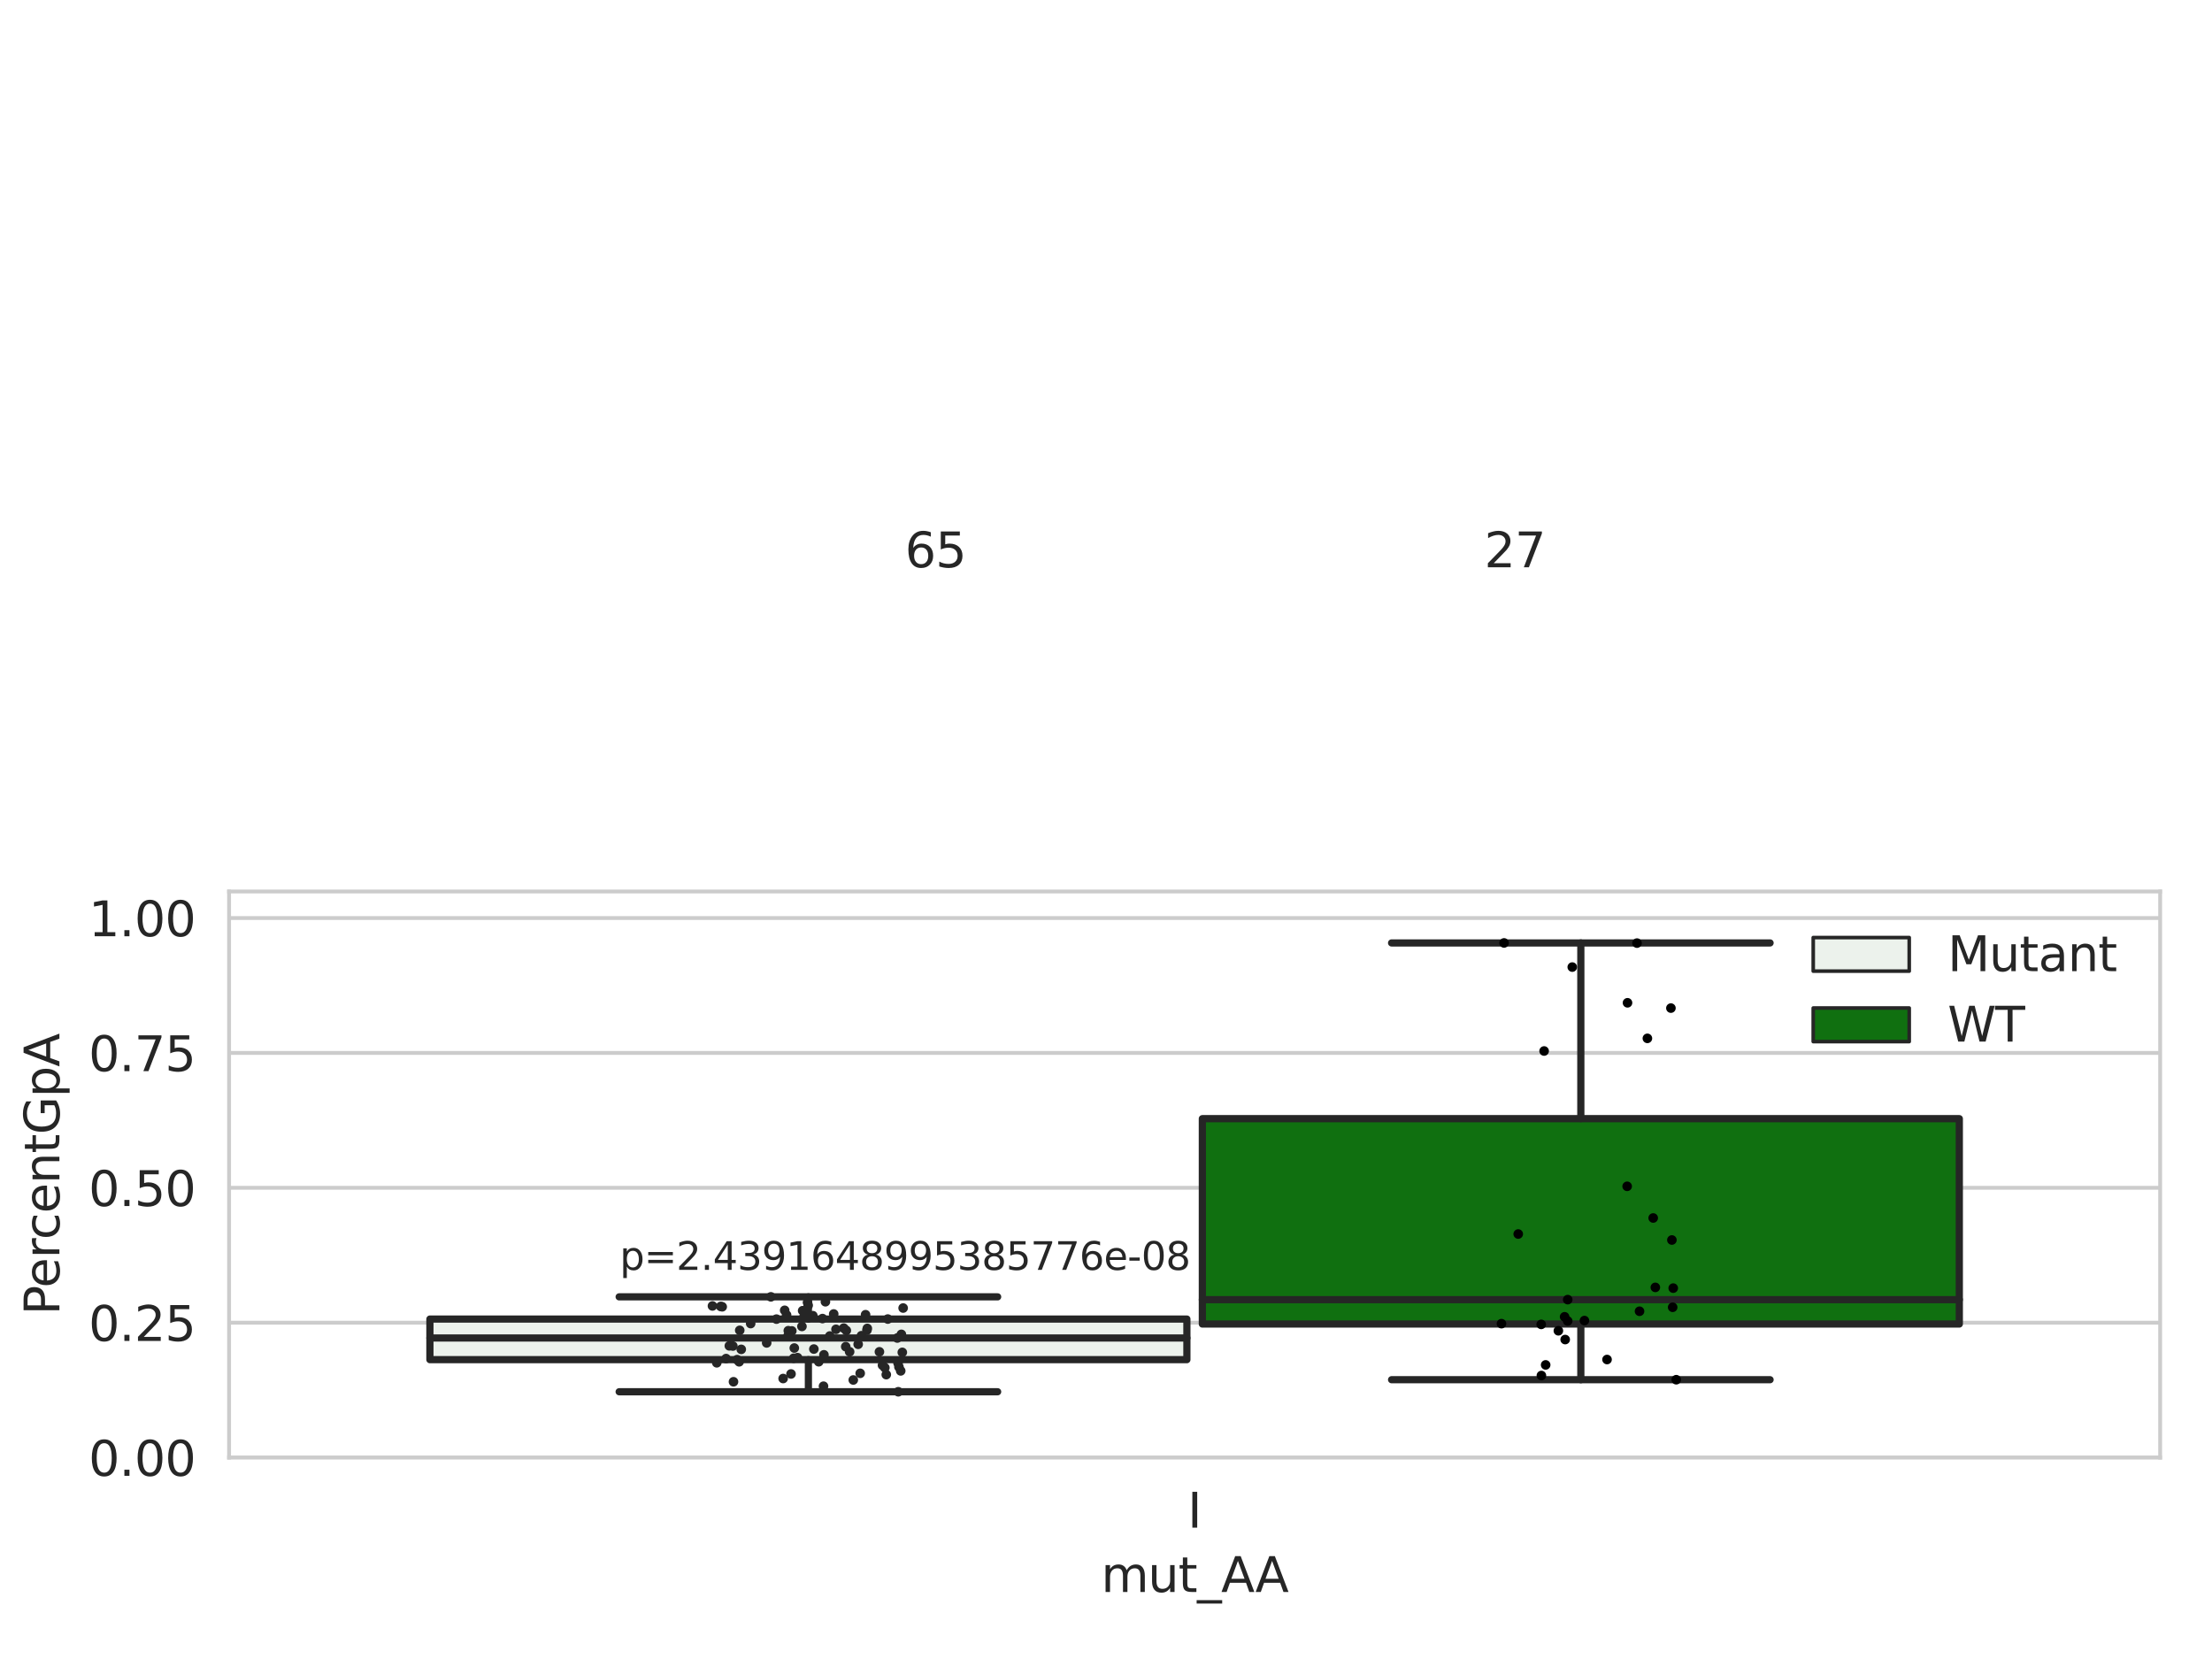 <?xml version="1.0" encoding="utf-8" standalone="no"?>
<!DOCTYPE svg PUBLIC "-//W3C//DTD SVG 1.1//EN"
  "http://www.w3.org/Graphics/SVG/1.1/DTD/svg11.dtd">
<svg xmlns:xlink="http://www.w3.org/1999/xlink" width="460.8pt" height="345.6pt" viewBox="0 0 460.8 345.6" xmlns="http://www.w3.org/2000/svg" version="1.1">
 <defs>
  <style type="text/css">*{stroke-linejoin: round; stroke-linecap: butt}</style>
 </defs>
 <g id="figure_1">
  <g id="patch_1">
   <path d="M 0 345.6 
L 460.8 345.6 
L 460.8 0 
L 0 0 
z
" style="fill: #ffffff"/>
  </g>
  <g id="axes_1">
   <g id="patch_2">
    <path d="M 47.72 303.64 
L 450 303.64 
L 450 185.711 
L 47.72 185.711 
z
" style="fill: #ffffff"/>
   </g>
   <g id="matplotlib.axis_1">
    <g id="xtick_1">
     <g id="text_1">
      <!-- I -->
      <g style="fill: #262626" transform="translate(247.385 318.238)scale(0.1 -0.1)">
       <defs>
        <path id="DejaVuSans-49" d="M 628 4666 
L 1259 4666 
L 1259 0 
L 628 0 
L 628 4666 
z
" transform="scale(0.016)"/>
       </defs>
       <use xlink:href="#DejaVuSans-49"/>
      </g>
     </g>
    </g>
    <g id="text_2">
     <!-- mut_AA -->
     <g style="fill: #262626" transform="translate(229.383 331.638)scale(0.1 -0.1)">
      <defs>
       <path id="DejaVuSans-6d" d="M 3328 2828 
Q 3544 3216 3844 3400 
Q 4144 3584 4550 3584 
Q 5097 3584 5394 3201 
Q 5691 2819 5691 2113 
L 5691 0 
L 5113 0 
L 5113 2094 
Q 5113 2597 4934 2840 
Q 4756 3084 4391 3084 
Q 3944 3084 3684 2787 
Q 3425 2491 3425 1978 
L 3425 0 
L 2847 0 
L 2847 2094 
Q 2847 2600 2669 2842 
Q 2491 3084 2119 3084 
Q 1678 3084 1418 2786 
Q 1159 2488 1159 1978 
L 1159 0 
L 581 0 
L 581 3500 
L 1159 3500 
L 1159 2956 
Q 1356 3278 1631 3431 
Q 1906 3584 2284 3584 
Q 2666 3584 2933 3390 
Q 3200 3197 3328 2828 
z
" transform="scale(0.016)"/>
       <path id="DejaVuSans-75" d="M 544 1381 
L 544 3500 
L 1119 3500 
L 1119 1403 
Q 1119 906 1312 657 
Q 1506 409 1894 409 
Q 2359 409 2629 706 
Q 2900 1003 2900 1516 
L 2900 3500 
L 3475 3500 
L 3475 0 
L 2900 0 
L 2900 538 
Q 2691 219 2414 64 
Q 2138 -91 1772 -91 
Q 1169 -91 856 284 
Q 544 659 544 1381 
z
M 1991 3584 
L 1991 3584 
z
" transform="scale(0.016)"/>
       <path id="DejaVuSans-74" d="M 1172 4494 
L 1172 3500 
L 2356 3500 
L 2356 3053 
L 1172 3053 
L 1172 1153 
Q 1172 725 1289 603 
Q 1406 481 1766 481 
L 2356 481 
L 2356 0 
L 1766 0 
Q 1100 0 847 248 
Q 594 497 594 1153 
L 594 3053 
L 172 3053 
L 172 3500 
L 594 3500 
L 594 4494 
L 1172 4494 
z
" transform="scale(0.016)"/>
       <path id="DejaVuSans-5f" d="M 3263 -1063 
L 3263 -1509 
L -63 -1509 
L -63 -1063 
L 3263 -1063 
z
" transform="scale(0.016)"/>
       <path id="DejaVuSans-41" d="M 2188 4044 
L 1331 1722 
L 3047 1722 
L 2188 4044 
z
M 1831 4666 
L 2547 4666 
L 4325 0 
L 3669 0 
L 3244 1197 
L 1141 1197 
L 716 0 
L 50 0 
L 1831 4666 
z
" transform="scale(0.016)"/>
      </defs>
      <use xlink:href="#DejaVuSans-6d"/>
      <use xlink:href="#DejaVuSans-75" x="97.412"/>
      <use xlink:href="#DejaVuSans-74" x="160.791"/>
      <use xlink:href="#DejaVuSans-5f" x="200"/>
      <use xlink:href="#DejaVuSans-41" x="250"/>
      <use xlink:href="#DejaVuSans-41" x="321.158"/>
     </g>
    </g>
   </g>
   <g id="matplotlib.axis_2">
    <g id="ytick_1">
     <g id="line2d_1">
      <path d="M 47.72 303.64 
L 450 303.64 
" clip-path="url(#pd5513a6b44)" style="fill: none; stroke: #cccccc; stroke-width: 0.8; stroke-linecap: round"/>
     </g>
     <g id="text_3">
      <!-- 0.00 -->
      <g style="fill: #262626" transform="translate(18.454 307.439)scale(0.1 -0.1)">
       <defs>
        <path id="DejaVuSans-30" d="M 2034 4250 
Q 1547 4250 1301 3770 
Q 1056 3291 1056 2328 
Q 1056 1369 1301 889 
Q 1547 409 2034 409 
Q 2525 409 2770 889 
Q 3016 1369 3016 2328 
Q 3016 3291 2770 3770 
Q 2525 4250 2034 4250 
z
M 2034 4750 
Q 2819 4750 3233 4129 
Q 3647 3509 3647 2328 
Q 3647 1150 3233 529 
Q 2819 -91 2034 -91 
Q 1250 -91 836 529 
Q 422 1150 422 2328 
Q 422 3509 836 4129 
Q 1250 4750 2034 4750 
z
" transform="scale(0.016)"/>
        <path id="DejaVuSans-2e" d="M 684 794 
L 1344 794 
L 1344 0 
L 684 0 
L 684 794 
z
" transform="scale(0.016)"/>
       </defs>
       <use xlink:href="#DejaVuSans-30"/>
       <use xlink:href="#DejaVuSans-2e" x="63.623"/>
       <use xlink:href="#DejaVuSans-30" x="95.41"/>
       <use xlink:href="#DejaVuSans-30" x="159.033"/>
      </g>
     </g>
    </g>
    <g id="ytick_2">
     <g id="line2d_2">
      <path d="M 47.72 275.54 
L 450 275.54 
" clip-path="url(#pd5513a6b44)" style="fill: none; stroke: #cccccc; stroke-width: 0.8; stroke-linecap: round"/>
     </g>
     <g id="text_4">
      <!-- 0.25 -->
      <g style="fill: #262626" transform="translate(18.454 279.339)scale(0.1 -0.1)">
       <defs>
        <path id="DejaVuSans-32" d="M 1228 531 
L 3431 531 
L 3431 0 
L 469 0 
L 469 531 
Q 828 903 1448 1529 
Q 2069 2156 2228 2338 
Q 2531 2678 2651 2914 
Q 2772 3150 2772 3378 
Q 2772 3750 2511 3984 
Q 2250 4219 1831 4219 
Q 1534 4219 1204 4116 
Q 875 4013 500 3803 
L 500 4441 
Q 881 4594 1212 4672 
Q 1544 4750 1819 4750 
Q 2544 4750 2975 4387 
Q 3406 4025 3406 3419 
Q 3406 3131 3298 2873 
Q 3191 2616 2906 2266 
Q 2828 2175 2409 1742 
Q 1991 1309 1228 531 
z
" transform="scale(0.016)"/>
        <path id="DejaVuSans-35" d="M 691 4666 
L 3169 4666 
L 3169 4134 
L 1269 4134 
L 1269 2991 
Q 1406 3038 1543 3061 
Q 1681 3084 1819 3084 
Q 2600 3084 3056 2656 
Q 3513 2228 3513 1497 
Q 3513 744 3044 326 
Q 2575 -91 1722 -91 
Q 1428 -91 1123 -41 
Q 819 9 494 109 
L 494 744 
Q 775 591 1075 516 
Q 1375 441 1709 441 
Q 2250 441 2565 725 
Q 2881 1009 2881 1497 
Q 2881 1984 2565 2268 
Q 2250 2553 1709 2553 
Q 1456 2553 1204 2497 
Q 953 2441 691 2322 
L 691 4666 
z
" transform="scale(0.016)"/>
       </defs>
       <use xlink:href="#DejaVuSans-30"/>
       <use xlink:href="#DejaVuSans-2e" x="63.623"/>
       <use xlink:href="#DejaVuSans-32" x="95.41"/>
       <use xlink:href="#DejaVuSans-35" x="159.033"/>
      </g>
     </g>
    </g>
    <g id="ytick_3">
     <g id="line2d_3">
      <path d="M 47.72 247.44 
L 450 247.44 
" clip-path="url(#pd5513a6b44)" style="fill: none; stroke: #cccccc; stroke-width: 0.8; stroke-linecap: round"/>
     </g>
     <g id="text_5">
      <!-- 0.50 -->
      <g style="fill: #262626" transform="translate(18.454 251.239)scale(0.1 -0.1)">
       <use xlink:href="#DejaVuSans-30"/>
       <use xlink:href="#DejaVuSans-2e" x="63.623"/>
       <use xlink:href="#DejaVuSans-35" x="95.41"/>
       <use xlink:href="#DejaVuSans-30" x="159.033"/>
      </g>
     </g>
    </g>
    <g id="ytick_4">
     <g id="line2d_4">
      <path d="M 47.72 219.34 
L 450 219.34 
" clip-path="url(#pd5513a6b44)" style="fill: none; stroke: #cccccc; stroke-width: 0.8; stroke-linecap: round"/>
     </g>
     <g id="text_6">
      <!-- 0.75 -->
      <g style="fill: #262626" transform="translate(18.454 223.139)scale(0.1 -0.1)">
       <defs>
        <path id="DejaVuSans-37" d="M 525 4666 
L 3525 4666 
L 3525 4397 
L 1831 0 
L 1172 0 
L 2766 4134 
L 525 4134 
L 525 4666 
z
" transform="scale(0.016)"/>
       </defs>
       <use xlink:href="#DejaVuSans-30"/>
       <use xlink:href="#DejaVuSans-2e" x="63.623"/>
       <use xlink:href="#DejaVuSans-37" x="95.41"/>
       <use xlink:href="#DejaVuSans-35" x="159.033"/>
      </g>
     </g>
    </g>
    <g id="ytick_5">
     <g id="line2d_5">
      <path d="M 47.72 191.24 
L 450 191.24 
" clip-path="url(#pd5513a6b44)" style="fill: none; stroke: #cccccc; stroke-width: 0.8; stroke-linecap: round"/>
     </g>
     <g id="text_7">
      <!-- 1.00 -->
      <g style="fill: #262626" transform="translate(18.454 195.039)scale(0.1 -0.1)">
       <defs>
        <path id="DejaVuSans-31" d="M 794 531 
L 1825 531 
L 1825 4091 
L 703 3866 
L 703 4441 
L 1819 4666 
L 2450 4666 
L 2450 531 
L 3481 531 
L 3481 0 
L 794 0 
L 794 531 
z
" transform="scale(0.016)"/>
       </defs>
       <use xlink:href="#DejaVuSans-31"/>
       <use xlink:href="#DejaVuSans-2e" x="63.623"/>
       <use xlink:href="#DejaVuSans-30" x="95.41"/>
       <use xlink:href="#DejaVuSans-30" x="159.033"/>
      </g>
     </g>
    </g>
    <g id="text_8">
     <!-- PercentGpA -->
     <g style="fill: #262626" transform="translate(12.375 273.952)rotate(-90)scale(0.1 -0.1)">
      <defs>
       <path id="DejaVuSans-50" d="M 1259 4147 
L 1259 2394 
L 2053 2394 
Q 2494 2394 2734 2622 
Q 2975 2850 2975 3272 
Q 2975 3691 2734 3919 
Q 2494 4147 2053 4147 
L 1259 4147 
z
M 628 4666 
L 2053 4666 
Q 2838 4666 3239 4311 
Q 3641 3956 3641 3272 
Q 3641 2581 3239 2228 
Q 2838 1875 2053 1875 
L 1259 1875 
L 1259 0 
L 628 0 
L 628 4666 
z
" transform="scale(0.016)"/>
       <path id="DejaVuSans-65" d="M 3597 1894 
L 3597 1613 
L 953 1613 
Q 991 1019 1311 708 
Q 1631 397 2203 397 
Q 2534 397 2845 478 
Q 3156 559 3463 722 
L 3463 178 
Q 3153 47 2828 -22 
Q 2503 -91 2169 -91 
Q 1331 -91 842 396 
Q 353 884 353 1716 
Q 353 2575 817 3079 
Q 1281 3584 2069 3584 
Q 2775 3584 3186 3129 
Q 3597 2675 3597 1894 
z
M 3022 2063 
Q 3016 2534 2758 2815 
Q 2500 3097 2075 3097 
Q 1594 3097 1305 2825 
Q 1016 2553 972 2059 
L 3022 2063 
z
" transform="scale(0.016)"/>
       <path id="DejaVuSans-72" d="M 2631 2963 
Q 2534 3019 2420 3045 
Q 2306 3072 2169 3072 
Q 1681 3072 1420 2755 
Q 1159 2438 1159 1844 
L 1159 0 
L 581 0 
L 581 3500 
L 1159 3500 
L 1159 2956 
Q 1341 3275 1631 3429 
Q 1922 3584 2338 3584 
Q 2397 3584 2469 3576 
Q 2541 3569 2628 3553 
L 2631 2963 
z
" transform="scale(0.016)"/>
       <path id="DejaVuSans-63" d="M 3122 3366 
L 3122 2828 
Q 2878 2963 2633 3030 
Q 2388 3097 2138 3097 
Q 1578 3097 1268 2742 
Q 959 2388 959 1747 
Q 959 1106 1268 751 
Q 1578 397 2138 397 
Q 2388 397 2633 464 
Q 2878 531 3122 666 
L 3122 134 
Q 2881 22 2623 -34 
Q 2366 -91 2075 -91 
Q 1284 -91 818 406 
Q 353 903 353 1747 
Q 353 2603 823 3093 
Q 1294 3584 2113 3584 
Q 2378 3584 2631 3529 
Q 2884 3475 3122 3366 
z
" transform="scale(0.016)"/>
       <path id="DejaVuSans-6e" d="M 3513 2113 
L 3513 0 
L 2938 0 
L 2938 2094 
Q 2938 2591 2744 2837 
Q 2550 3084 2163 3084 
Q 1697 3084 1428 2787 
Q 1159 2491 1159 1978 
L 1159 0 
L 581 0 
L 581 3500 
L 1159 3500 
L 1159 2956 
Q 1366 3272 1645 3428 
Q 1925 3584 2291 3584 
Q 2894 3584 3203 3211 
Q 3513 2838 3513 2113 
z
" transform="scale(0.016)"/>
       <path id="DejaVuSans-47" d="M 3809 666 
L 3809 1919 
L 2778 1919 
L 2778 2438 
L 4434 2438 
L 4434 434 
Q 4069 175 3628 42 
Q 3188 -91 2688 -91 
Q 1594 -91 976 548 
Q 359 1188 359 2328 
Q 359 3472 976 4111 
Q 1594 4750 2688 4750 
Q 3144 4750 3555 4637 
Q 3966 4525 4313 4306 
L 4313 3634 
Q 3963 3931 3569 4081 
Q 3175 4231 2741 4231 
Q 1884 4231 1454 3753 
Q 1025 3275 1025 2328 
Q 1025 1384 1454 906 
Q 1884 428 2741 428 
Q 3075 428 3337 486 
Q 3600 544 3809 666 
z
" transform="scale(0.016)"/>
       <path id="DejaVuSans-70" d="M 1159 525 
L 1159 -1331 
L 581 -1331 
L 581 3500 
L 1159 3500 
L 1159 2969 
Q 1341 3281 1617 3432 
Q 1894 3584 2278 3584 
Q 2916 3584 3314 3078 
Q 3713 2572 3713 1747 
Q 3713 922 3314 415 
Q 2916 -91 2278 -91 
Q 1894 -91 1617 61 
Q 1341 213 1159 525 
z
M 3116 1747 
Q 3116 2381 2855 2742 
Q 2594 3103 2138 3103 
Q 1681 3103 1420 2742 
Q 1159 2381 1159 1747 
Q 1159 1113 1420 752 
Q 1681 391 2138 391 
Q 2594 391 2855 752 
Q 3116 1113 3116 1747 
z
" transform="scale(0.016)"/>
      </defs>
      <use xlink:href="#DejaVuSans-50"/>
      <use xlink:href="#DejaVuSans-65" x="56.678"/>
      <use xlink:href="#DejaVuSans-72" x="118.201"/>
      <use xlink:href="#DejaVuSans-63" x="157.064"/>
      <use xlink:href="#DejaVuSans-65" x="212.045"/>
      <use xlink:href="#DejaVuSans-6e" x="273.568"/>
      <use xlink:href="#DejaVuSans-74" x="336.947"/>
      <use xlink:href="#DejaVuSans-47" x="376.156"/>
      <use xlink:href="#DejaVuSans-70" x="453.646"/>
      <use xlink:href="#DejaVuSans-41" x="517.123"/>
     </g>
    </g>
   </g>
   <g id="patch_3">
    <path d="M 89.557 283.242 
L 247.251 283.242 
L 247.251 274.783 
L 89.557 274.783 
L 89.557 283.242 
z
" clip-path="url(#pd5513a6b44)" style="fill: #ecf2ec; stroke: #262626; stroke-width: 1.5; stroke-linejoin: miter"/>
   </g>
   <g id="patch_4">
    <path d="M 250.469 275.819 
L 408.163 275.819 
L 408.163 233.036 
L 250.469 233.036 
L 250.469 275.819 
z
" clip-path="url(#pd5513a6b44)" style="fill: #107010; stroke: #262626; stroke-width: 1.5; stroke-linejoin: miter"/>
   </g>
   <g id="patch_5">
    <path d="M 248.86 303.64 
L 248.86 303.64 
L 248.86 303.64 
L 248.86 303.64 
z
" clip-path="url(#pd5513a6b44)" style="fill: #ecf2ec; stroke: #262626; stroke-width: 0.75; stroke-linejoin: miter"/>
   </g>
   <g id="patch_6">
    <path d="M 248.86 303.64 
L 248.86 303.64 
L 248.86 303.64 
L 248.86 303.64 
z
" clip-path="url(#pd5513a6b44)" style="fill: #107010; stroke: #262626; stroke-width: 0.75; stroke-linejoin: miter"/>
   </g>
   <g id="PathCollection_1"/>
   <g id="PathCollection_2"/>
   <g id="line2d_6">
    <path d="M 168.404 283.242 
L 168.404 289.929 
" clip-path="url(#pd5513a6b44)" style="fill: none; stroke: #262626; stroke-width: 1.5; stroke-linecap: round"/>
   </g>
   <g id="line2d_7">
    <path d="M 168.404 274.783 
L 168.404 270.157 
" clip-path="url(#pd5513a6b44)" style="fill: none; stroke: #262626; stroke-width: 1.5; stroke-linecap: round"/>
   </g>
   <g id="line2d_8">
    <path d="M 128.981 289.929 
L 207.827 289.929 
" clip-path="url(#pd5513a6b44)" style="fill: none; stroke: #262626; stroke-width: 1.5; stroke-linecap: round"/>
   </g>
   <g id="line2d_9">
    <path d="M 128.981 270.157 
L 207.827 270.157 
" clip-path="url(#pd5513a6b44)" style="fill: none; stroke: #262626; stroke-width: 1.5; stroke-linecap: round"/>
   </g>
   <g id="line2d_10"/>
   <g id="line2d_11">
    <path d="M 329.316 275.819 
L 329.316 287.418 
" clip-path="url(#pd5513a6b44)" style="fill: none; stroke: #262626; stroke-width: 1.5; stroke-linecap: round"/>
   </g>
   <g id="line2d_12">
    <path d="M 329.316 233.036 
L 329.316 196.431 
" clip-path="url(#pd5513a6b44)" style="fill: none; stroke: #262626; stroke-width: 1.5; stroke-linecap: round"/>
   </g>
   <g id="line2d_13">
    <path d="M 289.893 287.418 
L 368.739 287.418 
" clip-path="url(#pd5513a6b44)" style="fill: none; stroke: #262626; stroke-width: 1.5; stroke-linecap: round"/>
   </g>
   <g id="line2d_14">
    <path d="M 289.893 196.431 
L 368.739 196.431 
" clip-path="url(#pd5513a6b44)" style="fill: none; stroke: #262626; stroke-width: 1.5; stroke-linecap: round"/>
   </g>
   <g id="line2d_15"/>
   <g id="line2d_16">
    <path d="M 89.557 278.732 
L 247.251 278.732 
" clip-path="url(#pd5513a6b44)" style="fill: none; stroke: #262626; stroke-width: 1.5; stroke-linecap: round"/>
   </g>
   <g id="line2d_17">
    <path d="M 250.469 270.738 
L 408.163 270.738 
" clip-path="url(#pd5513a6b44)" style="fill: none; stroke: #262626; stroke-width: 1.5; stroke-linecap: round"/>
   </g>
   <g id="patch_7">
    <path d="M 47.72 303.64 
L 47.72 185.711 
" style="fill: none; stroke: #cccccc; stroke-width: 0.8; stroke-linejoin: miter; stroke-linecap: square"/>
   </g>
   <g id="patch_8">
    <path d="M 450 303.64 
L 450 185.711 
" style="fill: none; stroke: #cccccc; stroke-width: 0.8; stroke-linejoin: miter; stroke-linecap: square"/>
   </g>
   <g id="patch_9">
    <path d="M 47.72 303.64 
L 450 303.64 
" style="fill: none; stroke: #cccccc; stroke-width: 0.8; stroke-linejoin: miter; stroke-linecap: square"/>
   </g>
   <g id="patch_10">
    <path d="M 47.72 185.711 
L 450 185.711 
" style="fill: none; stroke: #cccccc; stroke-width: 0.8; stroke-linejoin: miter; stroke-linecap: square"/>
   </g>
   <g id="PathCollection_3">
    <defs>
     <path id="C0_0_e19b3f30ed" d="M 0 1 
C 0.265 1 0.52 0.895 0.707 0.707 
C 0.895 0.52 1 0.265 1 -0 
C 1 -0.265 0.895 -0.52 0.707 -0.707 
C 0.52 -0.895 0.265 -1 0 -1 
C -0.265 -1 -0.52 -0.895 -0.707 -0.707 
C -0.895 -0.52 -1 -0.265 -1 0 
C -1 0.265 -0.895 0.52 -0.707 0.707 
C -0.52 0.895 -0.265 1 0 1 
z
"/>
    </defs>
    <g clip-path="url(#pd5513a6b44)">
     <use xlink:href="#C0_0_e19b3f30ed" x="156.379" y="275.724" style="fill: #262626"/>
    </g>
    <g clip-path="url(#pd5513a6b44)">
     <use xlink:href="#C0_0_e19b3f30ed" x="172.862" y="278.312" style="fill: #262626"/>
    </g>
    <g clip-path="url(#pd5513a6b44)">
     <use xlink:href="#C0_0_e19b3f30ed" x="187.636" y="285.581" style="fill: #262626"/>
    </g>
    <g clip-path="url(#pd5513a6b44)">
     <use xlink:href="#C0_0_e19b3f30ed" x="164.948" y="277.257" style="fill: #262626"/>
    </g>
    <g clip-path="url(#pd5513a6b44)">
     <use xlink:href="#C0_0_e19b3f30ed" x="168.358" y="271.929" style="fill: #262626"/>
    </g>
    <g clip-path="url(#pd5513a6b44)">
     <use xlink:href="#C0_0_e19b3f30ed" x="187.966" y="281.723" style="fill: #262626"/>
    </g>
    <g clip-path="url(#pd5513a6b44)">
     <use xlink:href="#C0_0_e19b3f30ed" x="187.076" y="283.952" style="fill: #262626"/>
    </g>
    <g clip-path="url(#pd5513a6b44)">
     <use xlink:href="#C0_0_e19b3f30ed" x="176.183" y="280.537" style="fill: #262626"/>
    </g>
    <g clip-path="url(#pd5513a6b44)">
     <use xlink:href="#C0_0_e19b3f30ed" x="177.755" y="287.474" style="fill: #262626"/>
    </g>
    <g clip-path="url(#pd5513a6b44)">
     <use xlink:href="#C0_0_e19b3f30ed" x="180.677" y="276.734" style="fill: #262626"/>
    </g>
    <g clip-path="url(#pd5513a6b44)">
     <use xlink:href="#C0_0_e19b3f30ed" x="164.218" y="277.209" style="fill: #262626"/>
    </g>
    <g clip-path="url(#pd5513a6b44)">
     <use xlink:href="#C0_0_e19b3f30ed" x="173.676" y="273.725" style="fill: #262626"/>
    </g>
    <g clip-path="url(#pd5513a6b44)">
     <use xlink:href="#C0_0_e19b3f30ed" x="180.313" y="273.879" style="fill: #262626"/>
    </g>
    <g clip-path="url(#pd5513a6b44)">
     <use xlink:href="#C0_0_e19b3f30ed" x="150.137" y="272.155" style="fill: #262626"/>
    </g>
    <g clip-path="url(#pd5513a6b44)">
     <use xlink:href="#C0_0_e19b3f30ed" x="161.751" y="274.798" style="fill: #262626"/>
    </g>
    <g clip-path="url(#pd5513a6b44)">
     <use xlink:href="#C0_0_e19b3f30ed" x="167.429" y="274.446" style="fill: #262626"/>
    </g>
    <g clip-path="url(#pd5513a6b44)">
     <use xlink:href="#C0_0_e19b3f30ed" x="160.587" y="270.157" style="fill: #262626"/>
    </g>
    <g clip-path="url(#pd5513a6b44)">
     <use xlink:href="#C0_0_e19b3f30ed" x="184.946" y="274.783" style="fill: #262626"/>
    </g>
    <g clip-path="url(#pd5513a6b44)">
     <use xlink:href="#C0_0_e19b3f30ed" x="153.983" y="283.687" style="fill: #262626"/>
    </g>
    <g clip-path="url(#pd5513a6b44)">
     <use xlink:href="#C0_0_e19b3f30ed" x="168.222" y="271.323" style="fill: #262626"/>
    </g>
    <g clip-path="url(#pd5513a6b44)">
     <use xlink:href="#C0_0_e19b3f30ed" x="180.597" y="277.102" style="fill: #262626"/>
    </g>
    <g clip-path="url(#pd5513a6b44)">
     <use xlink:href="#C0_0_e19b3f30ed" x="163.141" y="287.173" style="fill: #262626"/>
    </g>
    <g clip-path="url(#pd5513a6b44)">
     <use xlink:href="#C0_0_e19b3f30ed" x="183.2" y="281.606" style="fill: #262626"/>
    </g>
    <g clip-path="url(#pd5513a6b44)">
     <use xlink:href="#C0_0_e19b3f30ed" x="174.153" y="276.92" style="fill: #262626"/>
    </g>
    <g clip-path="url(#pd5513a6b44)">
     <use xlink:href="#C0_0_e19b3f30ed" x="153.562" y="283.242" style="fill: #262626"/>
    </g>
    <g clip-path="url(#pd5513a6b44)">
     <use xlink:href="#C0_0_e19b3f30ed" x="164.784" y="286.22" style="fill: #262626"/>
    </g>
    <g clip-path="url(#pd5513a6b44)">
     <use xlink:href="#C0_0_e19b3f30ed" x="179.194" y="286.088" style="fill: #262626"/>
    </g>
    <g clip-path="url(#pd5513a6b44)">
     <use xlink:href="#C0_0_e19b3f30ed" x="165.337" y="282.947" style="fill: #262626"/>
    </g>
    <g clip-path="url(#pd5513a6b44)">
     <use xlink:href="#C0_0_e19b3f30ed" x="179.449" y="278.253" style="fill: #262626"/>
    </g>
    <g clip-path="url(#pd5513a6b44)">
     <use xlink:href="#C0_0_e19b3f30ed" x="169.543" y="281.03" style="fill: #262626"/>
    </g>
    <g clip-path="url(#pd5513a6b44)">
     <use xlink:href="#C0_0_e19b3f30ed" x="163.462" y="272.961" style="fill: #262626"/>
    </g>
    <g clip-path="url(#pd5513a6b44)">
     <use xlink:href="#C0_0_e19b3f30ed" x="151.935" y="280.364" style="fill: #262626"/>
    </g>
    <g clip-path="url(#pd5513a6b44)">
     <use xlink:href="#C0_0_e19b3f30ed" x="148.42" y="272.051" style="fill: #262626"/>
    </g>
    <g clip-path="url(#pd5513a6b44)">
     <use xlink:href="#C0_0_e19b3f30ed" x="171.553" y="288.773" style="fill: #262626"/>
    </g>
    <g clip-path="url(#pd5513a6b44)">
     <use xlink:href="#C0_0_e19b3f30ed" x="164.154" y="278.298" style="fill: #262626"/>
    </g>
    <g clip-path="url(#pd5513a6b44)">
     <use xlink:href="#C0_0_e19b3f30ed" x="165.467" y="280.818" style="fill: #262626"/>
    </g>
    <g clip-path="url(#pd5513a6b44)">
     <use xlink:href="#C0_0_e19b3f30ed" x="184.627" y="286.36" style="fill: #262626"/>
    </g>
    <g clip-path="url(#pd5513a6b44)">
     <use xlink:href="#C0_0_e19b3f30ed" x="169.333" y="274.081" style="fill: #262626"/>
    </g>
    <g clip-path="url(#pd5513a6b44)">
     <use xlink:href="#C0_0_e19b3f30ed" x="186.926" y="278.732" style="fill: #262626"/>
    </g>
    <g clip-path="url(#pd5513a6b44)">
     <use xlink:href="#C0_0_e19b3f30ed" x="171.953" y="271.178" style="fill: #262626"/>
    </g>
    <g clip-path="url(#pd5513a6b44)">
     <use xlink:href="#C0_0_e19b3f30ed" x="167.207" y="273.041" style="fill: #262626"/>
    </g>
    <g clip-path="url(#pd5513a6b44)">
     <use xlink:href="#C0_0_e19b3f30ed" x="152.672" y="280.405" style="fill: #262626"/>
    </g>
    <g clip-path="url(#pd5513a6b44)">
     <use xlink:href="#C0_0_e19b3f30ed" x="152.8" y="287.845" style="fill: #262626"/>
    </g>
    <g clip-path="url(#pd5513a6b44)">
     <use xlink:href="#C0_0_e19b3f30ed" x="187.266" y="284.76" style="fill: #262626"/>
    </g>
    <g clip-path="url(#pd5513a6b44)">
     <use xlink:href="#C0_0_e19b3f30ed" x="171.641" y="282.232" style="fill: #262626"/>
    </g>
    <g clip-path="url(#pd5513a6b44)">
     <use xlink:href="#C0_0_e19b3f30ed" x="163.86" y="273.941" style="fill: #262626"/>
    </g>
    <g clip-path="url(#pd5513a6b44)">
     <use xlink:href="#C0_0_e19b3f30ed" x="187.775" y="277.97" style="fill: #262626"/>
    </g>
    <g clip-path="url(#pd5513a6b44)">
     <use xlink:href="#C0_0_e19b3f30ed" x="187.127" y="289.929" style="fill: #262626"/>
    </g>
    <g clip-path="url(#pd5513a6b44)">
     <use xlink:href="#C0_0_e19b3f30ed" x="167.06" y="276.321" style="fill: #262626"/>
    </g>
    <g clip-path="url(#pd5513a6b44)">
     <use xlink:href="#C0_0_e19b3f30ed" x="183.84" y="284.402" style="fill: #262626"/>
    </g>
    <g clip-path="url(#pd5513a6b44)">
     <use xlink:href="#C0_0_e19b3f30ed" x="176.993" y="281.598" style="fill: #262626"/>
    </g>
    <g clip-path="url(#pd5513a6b44)">
     <use xlink:href="#C0_0_e19b3f30ed" x="149.318" y="283.895" style="fill: #262626"/>
    </g>
    <g clip-path="url(#pd5513a6b44)">
     <use xlink:href="#C0_0_e19b3f30ed" x="166.145" y="282.821" style="fill: #262626"/>
    </g>
    <g clip-path="url(#pd5513a6b44)">
     <use xlink:href="#C0_0_e19b3f30ed" x="170.558" y="283.676" style="fill: #262626"/>
    </g>
    <g clip-path="url(#pd5513a6b44)">
     <use xlink:href="#C0_0_e19b3f30ed" x="151.259" y="283.016" style="fill: #262626"/>
    </g>
    <g clip-path="url(#pd5513a6b44)">
     <use xlink:href="#C0_0_e19b3f30ed" x="178.772" y="280.038" style="fill: #262626"/>
    </g>
    <g clip-path="url(#pd5513a6b44)">
     <use xlink:href="#C0_0_e19b3f30ed" x="154.101" y="277.134" style="fill: #262626"/>
    </g>
    <g clip-path="url(#pd5513a6b44)">
     <use xlink:href="#C0_0_e19b3f30ed" x="175.772" y="276.674" style="fill: #262626"/>
    </g>
    <g clip-path="url(#pd5513a6b44)">
     <use xlink:href="#C0_0_e19b3f30ed" x="184.332" y="284.913" style="fill: #262626"/>
    </g>
    <g clip-path="url(#pd5513a6b44)">
     <use xlink:href="#C0_0_e19b3f30ed" x="188.141" y="272.486" style="fill: #262626"/>
    </g>
    <g clip-path="url(#pd5513a6b44)">
     <use xlink:href="#C0_0_e19b3f30ed" x="154.415" y="281.096" style="fill: #262626"/>
    </g>
    <g clip-path="url(#pd5513a6b44)">
     <use xlink:href="#C0_0_e19b3f30ed" x="150.448" y="272.228" style="fill: #262626"/>
    </g>
    <g clip-path="url(#pd5513a6b44)">
     <use xlink:href="#C0_0_e19b3f30ed" x="159.712" y="279.754" style="fill: #262626"/>
    </g>
    <g clip-path="url(#pd5513a6b44)">
     <use xlink:href="#C0_0_e19b3f30ed" x="171.343" y="274.682" style="fill: #262626"/>
    </g>
    <g clip-path="url(#pd5513a6b44)">
     <use xlink:href="#C0_0_e19b3f30ed" x="176.303" y="277.163" style="fill: #262626"/>
    </g>
   </g>
   <g id="PathCollection_4">
    <defs>
     <path id="C1_0_8372e328c5" d="M 0 1 
C 0.265 1 0.52 0.895 0.707 0.707 
C 0.895 0.52 1 0.265 1 -0 
C 1 -0.265 0.895 -0.52 0.707 -0.707 
C 0.52 -0.895 0.265 -1 0 -1 
C -0.265 -1 -0.52 -0.895 -0.707 -0.707 
C -0.895 -0.52 -1 -0.265 -1 0 
C -1 0.265 -0.895 0.52 -0.707 0.707 
C -0.52 0.895 -0.265 1 0 1 
z
"/>
    </defs>
    <g clip-path="url(#pd5513a6b44)">
     <use xlink:href="#C1_0_8372e328c5" x="344.836" y="268.185"/>
    </g>
    <g clip-path="url(#pd5513a6b44)">
     <use xlink:href="#C1_0_8372e328c5" x="321.668" y="218.942"/>
    </g>
    <g clip-path="url(#pd5513a6b44)">
     <use xlink:href="#C1_0_8372e328c5" x="348.564" y="268.339"/>
    </g>
    <g clip-path="url(#pd5513a6b44)">
     <use xlink:href="#C1_0_8372e328c5" x="324.638" y="277.224"/>
    </g>
    <g clip-path="url(#pd5513a6b44)">
     <use xlink:href="#C1_0_8372e328c5" x="326.058" y="279.054"/>
    </g>
    <g clip-path="url(#pd5513a6b44)">
     <use xlink:href="#C1_0_8372e328c5" x="348.447" y="272.33"/>
    </g>
    <g clip-path="url(#pd5513a6b44)">
     <use xlink:href="#C1_0_8372e328c5" x="321.989" y="284.334"/>
    </g>
    <g clip-path="url(#pd5513a6b44)">
     <use xlink:href="#C1_0_8372e328c5" x="344.392" y="253.729"/>
    </g>
    <g clip-path="url(#pd5513a6b44)">
     <use xlink:href="#C1_0_8372e328c5" x="330.068" y="275.099"/>
    </g>
    <g clip-path="url(#pd5513a6b44)">
     <use xlink:href="#C1_0_8372e328c5" x="326.575" y="275.19"/>
    </g>
    <g clip-path="url(#pd5513a6b44)">
     <use xlink:href="#C1_0_8372e328c5" x="338.966" y="247.131"/>
    </g>
    <g clip-path="url(#pd5513a6b44)">
     <use xlink:href="#C1_0_8372e328c5" x="349.194" y="287.418"/>
    </g>
    <g clip-path="url(#pd5513a6b44)">
     <use xlink:href="#C1_0_8372e328c5" x="348.082" y="210.005"/>
    </g>
    <g clip-path="url(#pd5513a6b44)">
     <use xlink:href="#C1_0_8372e328c5" x="326.584" y="270.738"/>
    </g>
    <g clip-path="url(#pd5513a6b44)">
     <use xlink:href="#C1_0_8372e328c5" x="334.775" y="283.213"/>
    </g>
    <g clip-path="url(#pd5513a6b44)">
     <use xlink:href="#C1_0_8372e328c5" x="348.284" y="258.315"/>
    </g>
    <g clip-path="url(#pd5513a6b44)">
     <use xlink:href="#C1_0_8372e328c5" x="313.324" y="196.431"/>
    </g>
    <g clip-path="url(#pd5513a6b44)">
     <use xlink:href="#C1_0_8372e328c5" x="341.016" y="196.466"/>
    </g>
    <g clip-path="url(#pd5513a6b44)">
     <use xlink:href="#C1_0_8372e328c5" x="316.275" y="257.067"/>
    </g>
    <g clip-path="url(#pd5513a6b44)">
     <use xlink:href="#C1_0_8372e328c5" x="327.533" y="201.461"/>
    </g>
    <g clip-path="url(#pd5513a6b44)">
     <use xlink:href="#C1_0_8372e328c5" x="312.786" y="275.742"/>
    </g>
    <g clip-path="url(#pd5513a6b44)">
     <use xlink:href="#C1_0_8372e328c5" x="343.182" y="216.309"/>
    </g>
    <g clip-path="url(#pd5513a6b44)">
     <use xlink:href="#C1_0_8372e328c5" x="339.039" y="208.9"/>
    </g>
    <g clip-path="url(#pd5513a6b44)">
     <use xlink:href="#C1_0_8372e328c5" x="321.063" y="275.896"/>
    </g>
    <g clip-path="url(#pd5513a6b44)">
     <use xlink:href="#C1_0_8372e328c5" x="321.102" y="286.549"/>
    </g>
    <g clip-path="url(#pd5513a6b44)">
     <use xlink:href="#C1_0_8372e328c5" x="341.544" y="273.157"/>
    </g>
    <g clip-path="url(#pd5513a6b44)">
     <use xlink:href="#C1_0_8372e328c5" x="325.936" y="274.313"/>
    </g>
   </g>
   <g id="text_9">
    <!-- 65 -->
    <g style="fill: #262626" transform="translate(188.518 118.179)scale(0.1 -0.1)">
     <defs>
      <path id="DejaVuSans-36" d="M 2113 2584 
Q 1688 2584 1439 2293 
Q 1191 2003 1191 1497 
Q 1191 994 1439 701 
Q 1688 409 2113 409 
Q 2538 409 2786 701 
Q 3034 994 3034 1497 
Q 3034 2003 2786 2293 
Q 2538 2584 2113 2584 
z
M 3366 4563 
L 3366 3988 
Q 3128 4100 2886 4159 
Q 2644 4219 2406 4219 
Q 1781 4219 1451 3797 
Q 1122 3375 1075 2522 
Q 1259 2794 1537 2939 
Q 1816 3084 2150 3084 
Q 2853 3084 3261 2657 
Q 3669 2231 3669 1497 
Q 3669 778 3244 343 
Q 2819 -91 2113 -91 
Q 1303 -91 875 529 
Q 447 1150 447 2328 
Q 447 3434 972 4092 
Q 1497 4750 2381 4750 
Q 2619 4750 2861 4703 
Q 3103 4656 3366 4563 
z
" transform="scale(0.016)"/>
     </defs>
     <use xlink:href="#DejaVuSans-36"/>
     <use xlink:href="#DejaVuSans-35" x="63.623"/>
    </g>
   </g>
   <g id="text_10">
    <!-- p=2.4391648995385776e-08 -->
    <g style="fill: #262626" transform="translate(129.096 264.537)scale(0.08 -0.08)">
     <defs>
      <path id="DejaVuSans-3d" d="M 678 2906 
L 4684 2906 
L 4684 2381 
L 678 2381 
L 678 2906 
z
M 678 1631 
L 4684 1631 
L 4684 1100 
L 678 1100 
L 678 1631 
z
" transform="scale(0.016)"/>
      <path id="DejaVuSans-34" d="M 2419 4116 
L 825 1625 
L 2419 1625 
L 2419 4116 
z
M 2253 4666 
L 3047 4666 
L 3047 1625 
L 3713 1625 
L 3713 1100 
L 3047 1100 
L 3047 0 
L 2419 0 
L 2419 1100 
L 313 1100 
L 313 1709 
L 2253 4666 
z
" transform="scale(0.016)"/>
      <path id="DejaVuSans-33" d="M 2597 2516 
Q 3050 2419 3304 2112 
Q 3559 1806 3559 1356 
Q 3559 666 3084 287 
Q 2609 -91 1734 -91 
Q 1441 -91 1130 -33 
Q 819 25 488 141 
L 488 750 
Q 750 597 1062 519 
Q 1375 441 1716 441 
Q 2309 441 2620 675 
Q 2931 909 2931 1356 
Q 2931 1769 2642 2001 
Q 2353 2234 1838 2234 
L 1294 2234 
L 1294 2753 
L 1863 2753 
Q 2328 2753 2575 2939 
Q 2822 3125 2822 3475 
Q 2822 3834 2567 4026 
Q 2313 4219 1838 4219 
Q 1578 4219 1281 4162 
Q 984 4106 628 3988 
L 628 4550 
Q 988 4650 1302 4700 
Q 1616 4750 1894 4750 
Q 2613 4750 3031 4423 
Q 3450 4097 3450 3541 
Q 3450 3153 3228 2886 
Q 3006 2619 2597 2516 
z
" transform="scale(0.016)"/>
      <path id="DejaVuSans-39" d="M 703 97 
L 703 672 
Q 941 559 1184 500 
Q 1428 441 1663 441 
Q 2288 441 2617 861 
Q 2947 1281 2994 2138 
Q 2813 1869 2534 1725 
Q 2256 1581 1919 1581 
Q 1219 1581 811 2004 
Q 403 2428 403 3163 
Q 403 3881 828 4315 
Q 1253 4750 1959 4750 
Q 2769 4750 3195 4129 
Q 3622 3509 3622 2328 
Q 3622 1225 3098 567 
Q 2575 -91 1691 -91 
Q 1453 -91 1209 -44 
Q 966 3 703 97 
z
M 1959 2075 
Q 2384 2075 2632 2365 
Q 2881 2656 2881 3163 
Q 2881 3666 2632 3958 
Q 2384 4250 1959 4250 
Q 1534 4250 1286 3958 
Q 1038 3666 1038 3163 
Q 1038 2656 1286 2365 
Q 1534 2075 1959 2075 
z
" transform="scale(0.016)"/>
      <path id="DejaVuSans-38" d="M 2034 2216 
Q 1584 2216 1326 1975 
Q 1069 1734 1069 1313 
Q 1069 891 1326 650 
Q 1584 409 2034 409 
Q 2484 409 2743 651 
Q 3003 894 3003 1313 
Q 3003 1734 2745 1975 
Q 2488 2216 2034 2216 
z
M 1403 2484 
Q 997 2584 770 2862 
Q 544 3141 544 3541 
Q 544 4100 942 4425 
Q 1341 4750 2034 4750 
Q 2731 4750 3128 4425 
Q 3525 4100 3525 3541 
Q 3525 3141 3298 2862 
Q 3072 2584 2669 2484 
Q 3125 2378 3379 2068 
Q 3634 1759 3634 1313 
Q 3634 634 3220 271 
Q 2806 -91 2034 -91 
Q 1263 -91 848 271 
Q 434 634 434 1313 
Q 434 1759 690 2068 
Q 947 2378 1403 2484 
z
M 1172 3481 
Q 1172 3119 1398 2916 
Q 1625 2713 2034 2713 
Q 2441 2713 2670 2916 
Q 2900 3119 2900 3481 
Q 2900 3844 2670 4047 
Q 2441 4250 2034 4250 
Q 1625 4250 1398 4047 
Q 1172 3844 1172 3481 
z
" transform="scale(0.016)"/>
      <path id="DejaVuSans-2d" d="M 313 2009 
L 1997 2009 
L 1997 1497 
L 313 1497 
L 313 2009 
z
" transform="scale(0.016)"/>
     </defs>
     <use xlink:href="#DejaVuSans-70"/>
     <use xlink:href="#DejaVuSans-3d" x="63.477"/>
     <use xlink:href="#DejaVuSans-32" x="147.266"/>
     <use xlink:href="#DejaVuSans-2e" x="210.889"/>
     <use xlink:href="#DejaVuSans-34" x="242.676"/>
     <use xlink:href="#DejaVuSans-33" x="306.299"/>
     <use xlink:href="#DejaVuSans-39" x="369.922"/>
     <use xlink:href="#DejaVuSans-31" x="433.545"/>
     <use xlink:href="#DejaVuSans-36" x="497.168"/>
     <use xlink:href="#DejaVuSans-34" x="560.791"/>
     <use xlink:href="#DejaVuSans-38" x="624.414"/>
     <use xlink:href="#DejaVuSans-39" x="688.037"/>
     <use xlink:href="#DejaVuSans-39" x="751.66"/>
     <use xlink:href="#DejaVuSans-35" x="815.283"/>
     <use xlink:href="#DejaVuSans-33" x="878.906"/>
     <use xlink:href="#DejaVuSans-38" x="942.529"/>
     <use xlink:href="#DejaVuSans-35" x="1006.152"/>
     <use xlink:href="#DejaVuSans-37" x="1069.775"/>
     <use xlink:href="#DejaVuSans-37" x="1133.398"/>
     <use xlink:href="#DejaVuSans-36" x="1197.021"/>
     <use xlink:href="#DejaVuSans-65" x="1260.645"/>
     <use xlink:href="#DejaVuSans-2d" x="1322.168"/>
     <use xlink:href="#DejaVuSans-30" x="1358.252"/>
     <use xlink:href="#DejaVuSans-38" x="1421.875"/>
    </g>
   </g>
   <g id="text_11">
    <!-- 27 -->
    <g style="fill: #262626" transform="translate(309.202 118.179)scale(0.1 -0.1)">
     <use xlink:href="#DejaVuSans-32"/>
     <use xlink:href="#DejaVuSans-37" x="63.623"/>
    </g>
   </g>
   <g id="legend_1">
    <g id="patch_11">
     <path d="M 377.728 202.309 
L 397.728 202.309 
L 397.728 195.309 
L 377.728 195.309 
z
" style="fill: #ecf2ec; stroke: #262626; stroke-width: 0.75; stroke-linejoin: miter"/>
    </g>
    <g id="text_12">
     <!-- Mutant -->
     <g style="fill: #262626" transform="translate(405.728 202.309)scale(0.1 -0.1)">
      <defs>
       <path id="DejaVuSans-4d" d="M 628 4666 
L 1569 4666 
L 2759 1491 
L 3956 4666 
L 4897 4666 
L 4897 0 
L 4281 0 
L 4281 4097 
L 3078 897 
L 2444 897 
L 1241 4097 
L 1241 0 
L 628 0 
L 628 4666 
z
" transform="scale(0.016)"/>
       <path id="DejaVuSans-61" d="M 2194 1759 
Q 1497 1759 1228 1600 
Q 959 1441 959 1056 
Q 959 750 1161 570 
Q 1363 391 1709 391 
Q 2188 391 2477 730 
Q 2766 1069 2766 1631 
L 2766 1759 
L 2194 1759 
z
M 3341 1997 
L 3341 0 
L 2766 0 
L 2766 531 
Q 2569 213 2275 61 
Q 1981 -91 1556 -91 
Q 1019 -91 701 211 
Q 384 513 384 1019 
Q 384 1609 779 1909 
Q 1175 2209 1959 2209 
L 2766 2209 
L 2766 2266 
Q 2766 2663 2505 2880 
Q 2244 3097 1772 3097 
Q 1472 3097 1187 3025 
Q 903 2953 641 2809 
L 641 3341 
Q 956 3463 1253 3523 
Q 1550 3584 1831 3584 
Q 2591 3584 2966 3190 
Q 3341 2797 3341 1997 
z
" transform="scale(0.016)"/>
      </defs>
      <use xlink:href="#DejaVuSans-4d"/>
      <use xlink:href="#DejaVuSans-75" x="86.279"/>
      <use xlink:href="#DejaVuSans-74" x="149.658"/>
      <use xlink:href="#DejaVuSans-61" x="188.867"/>
      <use xlink:href="#DejaVuSans-6e" x="250.146"/>
      <use xlink:href="#DejaVuSans-74" x="313.525"/>
     </g>
    </g>
    <g id="patch_12">
     <path d="M 377.728 216.987 
L 397.728 216.987 
L 397.728 209.987 
L 377.728 209.987 
z
" style="fill: #107010; stroke: #262626; stroke-width: 0.75; stroke-linejoin: miter"/>
    </g>
    <g id="text_13">
     <!-- WT -->
     <g style="fill: #262626" transform="translate(405.728 216.987)scale(0.1 -0.1)">
      <defs>
       <path id="DejaVuSans-57" d="M 213 4666 
L 850 4666 
L 1831 722 
L 2809 4666 
L 3519 4666 
L 4500 722 
L 5478 4666 
L 6119 4666 
L 4947 0 
L 4153 0 
L 3169 4050 
L 2175 0 
L 1381 0 
L 213 4666 
z
" transform="scale(0.016)"/>
       <path id="DejaVuSans-54" d="M -19 4666 
L 3928 4666 
L 3928 4134 
L 2272 4134 
L 2272 0 
L 1638 0 
L 1638 4134 
L -19 4134 
L -19 4666 
z
" transform="scale(0.016)"/>
      </defs>
      <use xlink:href="#DejaVuSans-57"/>
      <use xlink:href="#DejaVuSans-54" x="98.877"/>
     </g>
    </g>
   </g>
  </g>
 </g>
 <defs>
  <clipPath id="pd5513a6b44">
   <rect x="47.72" y="185.711" width="402.28" height="117.929"/>
  </clipPath>
 </defs>
</svg>
